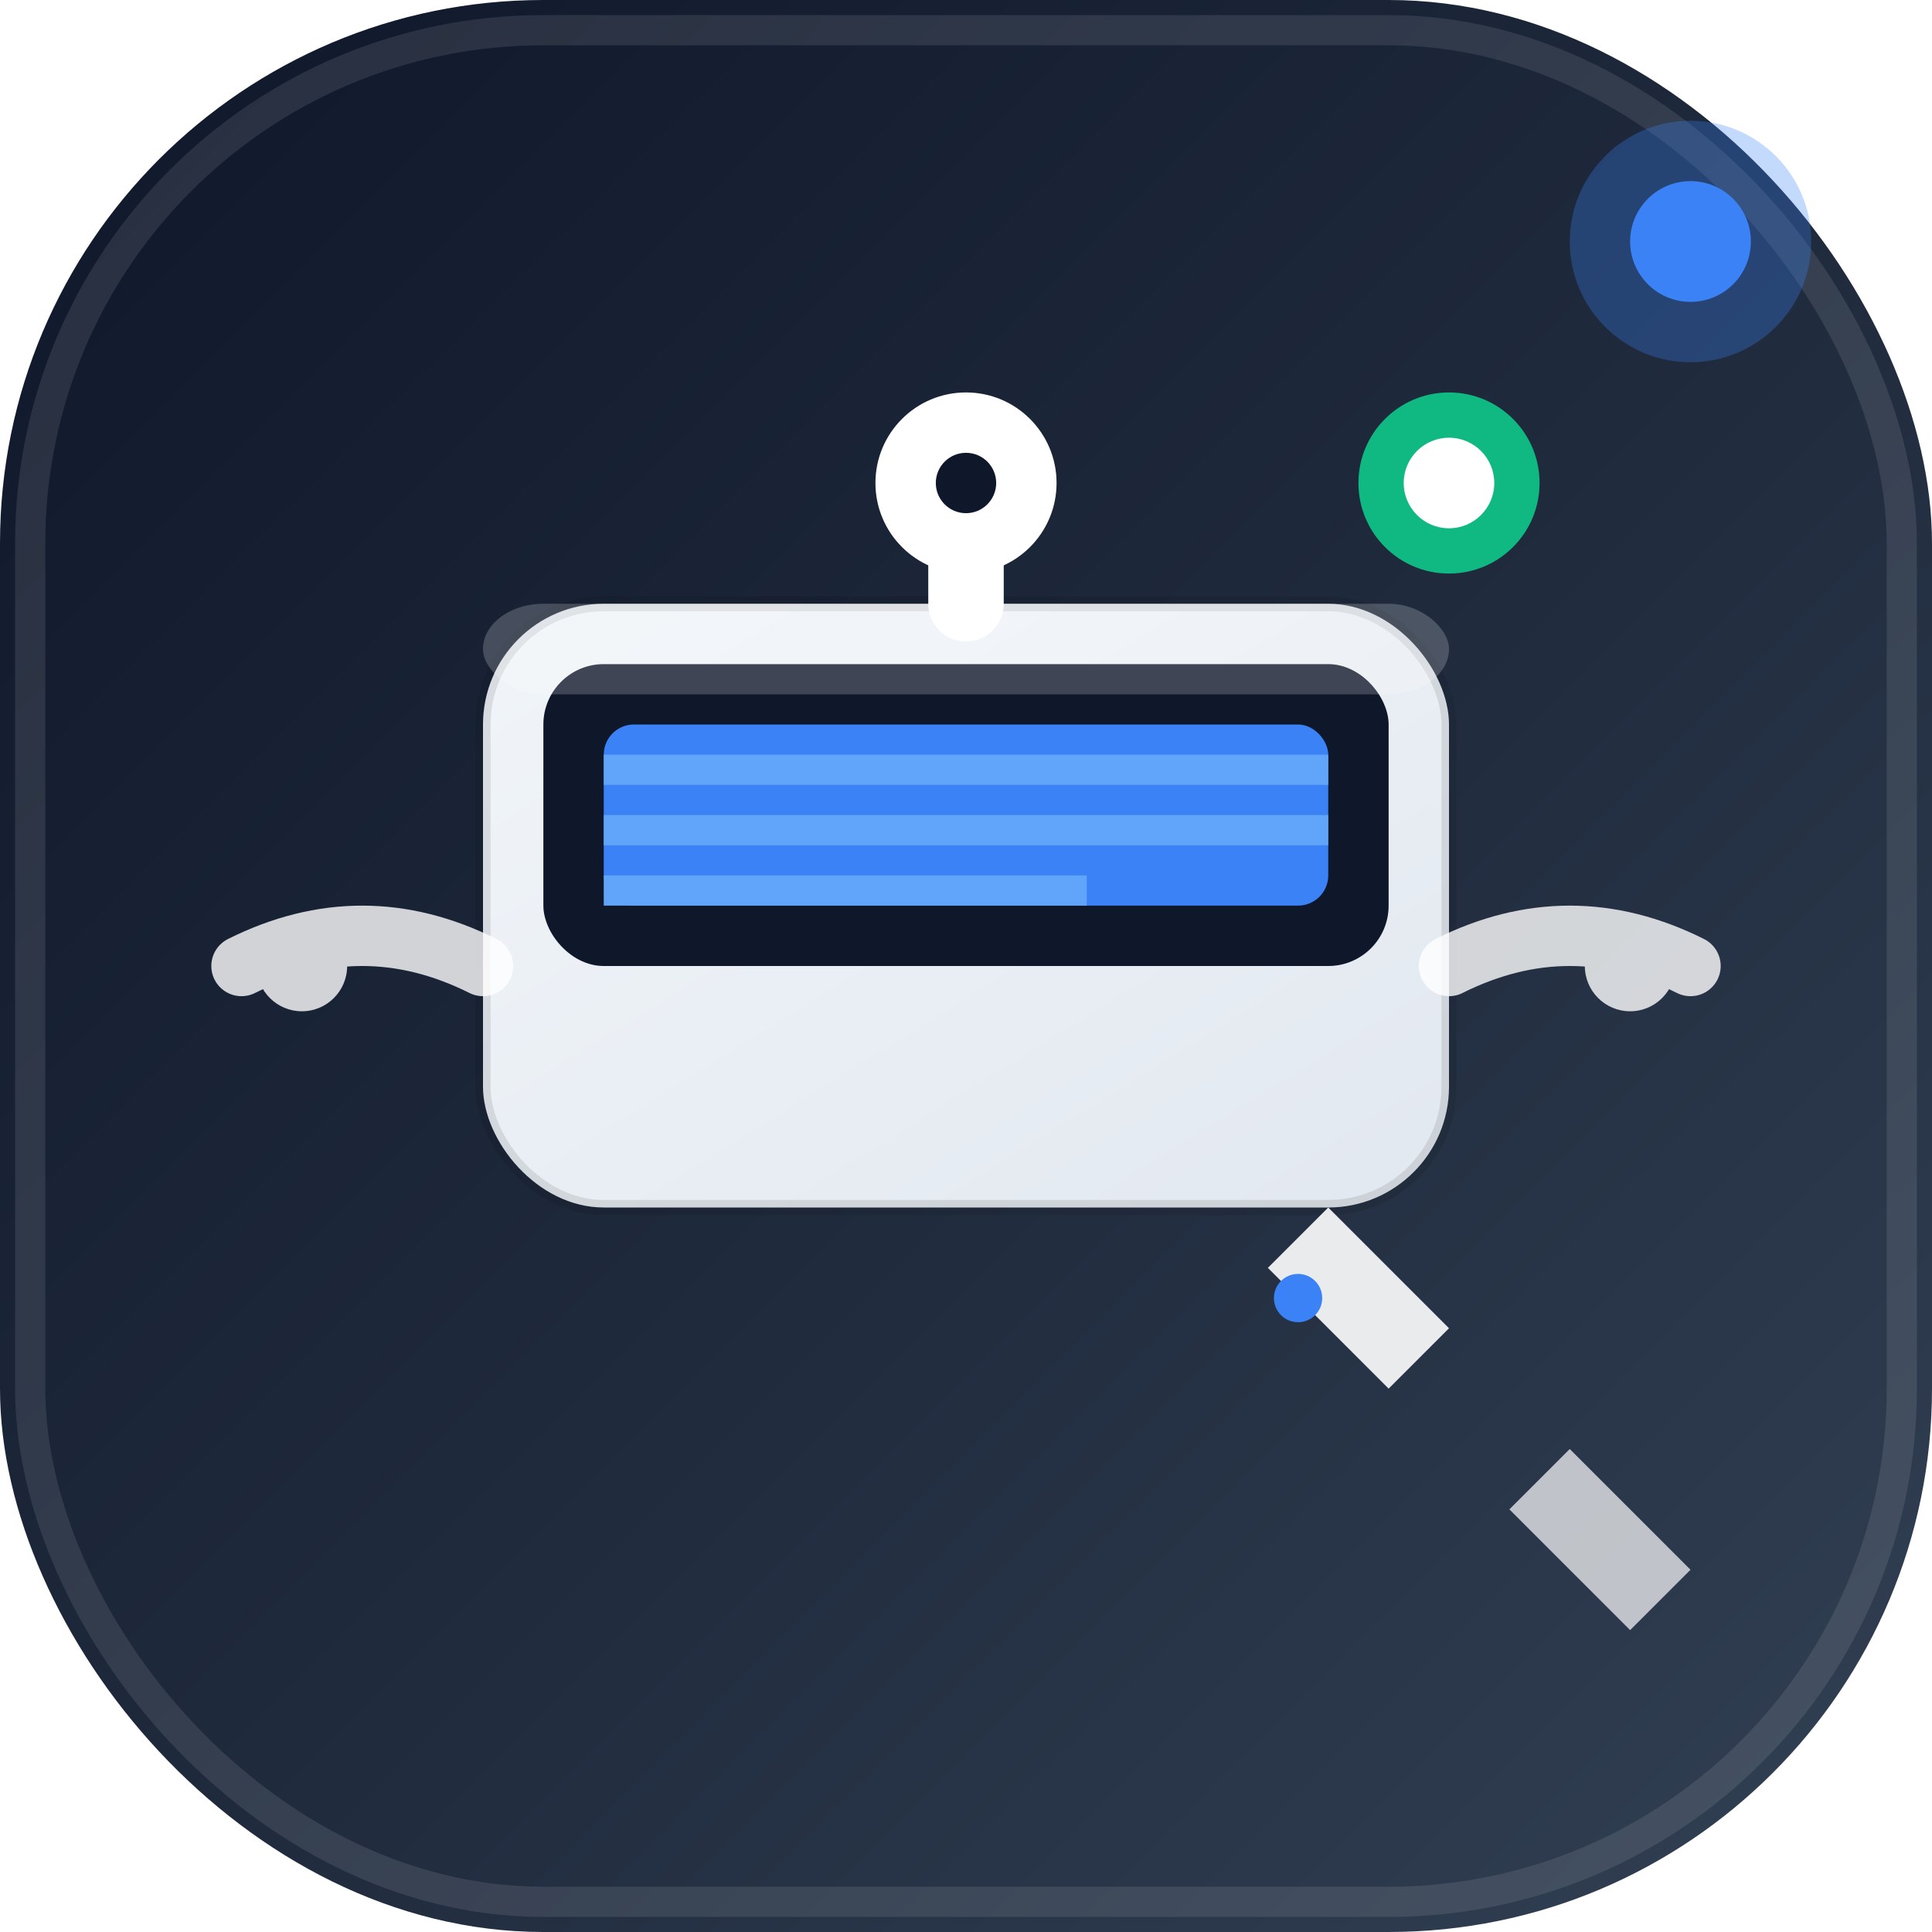 <svg width="64" height="64" viewBox="0 0 64 64" fill="none" xmlns="http://www.w3.org/2000/svg">
  <defs>
    <!-- Modern gradient background -->
    <linearGradient id="bg" x1="0%" y1="0%" x2="100%" y2="100%">
      <stop offset="0%" style="stop-color:#0F172A;stop-opacity:1" />
      <stop offset="50%" style="stop-color:#1E293B;stop-opacity:1" />
      <stop offset="100%" style="stop-color:#334155;stop-opacity:1" />
    </linearGradient>
    
    <!-- Machine gradient -->
    <linearGradient id="machine" x1="0%" y1="0%" x2="100%" y2="100%">
      <stop offset="0%" style="stop-color:#F1F5F9;stop-opacity:1" />
      <stop offset="100%" style="stop-color:#E2E8F0;stop-opacity:1" />
    </linearGradient>
    
    <!-- Glow effect -->
    <filter id="glow">
      <feGaussianBlur stdDeviation="2" result="coloredBlur"/>
      <feMerge> 
        <feMergeNode in="coloredBlur"/>
        <feMergeNode in="SourceGraphic"/>
      </feMerge>
    </filter>
  </defs>
  
  <!-- Background with modern gradient -->
  <rect width="64" height="64" rx="18" fill="url(#bg)"/>
  
  <!-- Subtle border -->
  <rect x="1" y="1" width="62" height="62" rx="17" fill="none" stroke="rgba(255,255,255,0.1)" stroke-width="1"/>
  
  <!-- CPAP Machine (modern design) -->
  <rect x="16" y="20" width="32" height="20" rx="4" fill="url(#machine)" stroke="rgba(0,0,0,0.1)" stroke-width="0.5"/>
  
  <!-- Machine display screen -->
  <rect x="18" y="22" width="28" height="10" rx="2" fill="#0F172A"/>
  <rect x="20" y="24" width="24" height="6" rx="1" fill="#3B82F6"/>
  <rect x="20" y="25" width="24" height="1" fill="#60A5FA"/>
  <rect x="20" y="27" width="24" height="1" fill="#60A5FA"/>
  <rect x="20" y="29" width="16" height="1" fill="#60A5FA"/>
  
  <!-- Air flow lines (more elegant) -->
  <g opacity="0.8">
    <path d="M8 32 Q12 30 16 32" stroke="white" stroke-width="2" fill="none" stroke-linecap="round"/>
    <path d="M48 32 Q52 30 56 32" stroke="white" stroke-width="2" fill="none" stroke-linecap="round"/>
    <circle cx="10" cy="32" r="1.5" fill="white"/>
    <circle cx="54" cy="32" r="1.5" fill="white"/>
  </g>
  
  <!-- Mask connection (more realistic) -->
  <circle cx="32" cy="16" r="3" fill="white"/>
  <path d="M32 16 L32 20" stroke="white" stroke-width="2.5" stroke-linecap="round"/>
  <circle cx="32" cy="16" r="1" fill="#0F172A"/>
  
  <!-- Maintenance icon (modern wrench) -->
  <g transform="translate(42, 42)">
    <path d="M0 0 L4 4 L6 2 L2 -2 Z" fill="white" opacity="0.9"/>
    <circle cx="1" cy="1" r="0.8" fill="#3B82F6"/>
    <path d="M8 8 L12 12 L14 10 L10 6 Z" fill="white" opacity="0.7"/>
  </g>
  
  <!-- Status indicator (pulsing green) -->
  <circle cx="48" cy="16" r="3" fill="#10B981" filter="url(#glow)"/>
  <circle cx="48" cy="16" r="1.5" fill="white"/>
  
  <!-- Subtle highlight on machine -->
  <rect x="16" y="20" width="32" height="3" rx="2" fill="rgba(255,255,255,0.2)"/>
  
  <!-- Corner accent -->
  <circle cx="56" cy="8" r="4" fill="rgba(59, 130, 246, 0.3)"/>
  <circle cx="56" cy="8" r="2" fill="#3B82F6"/>
</svg>
